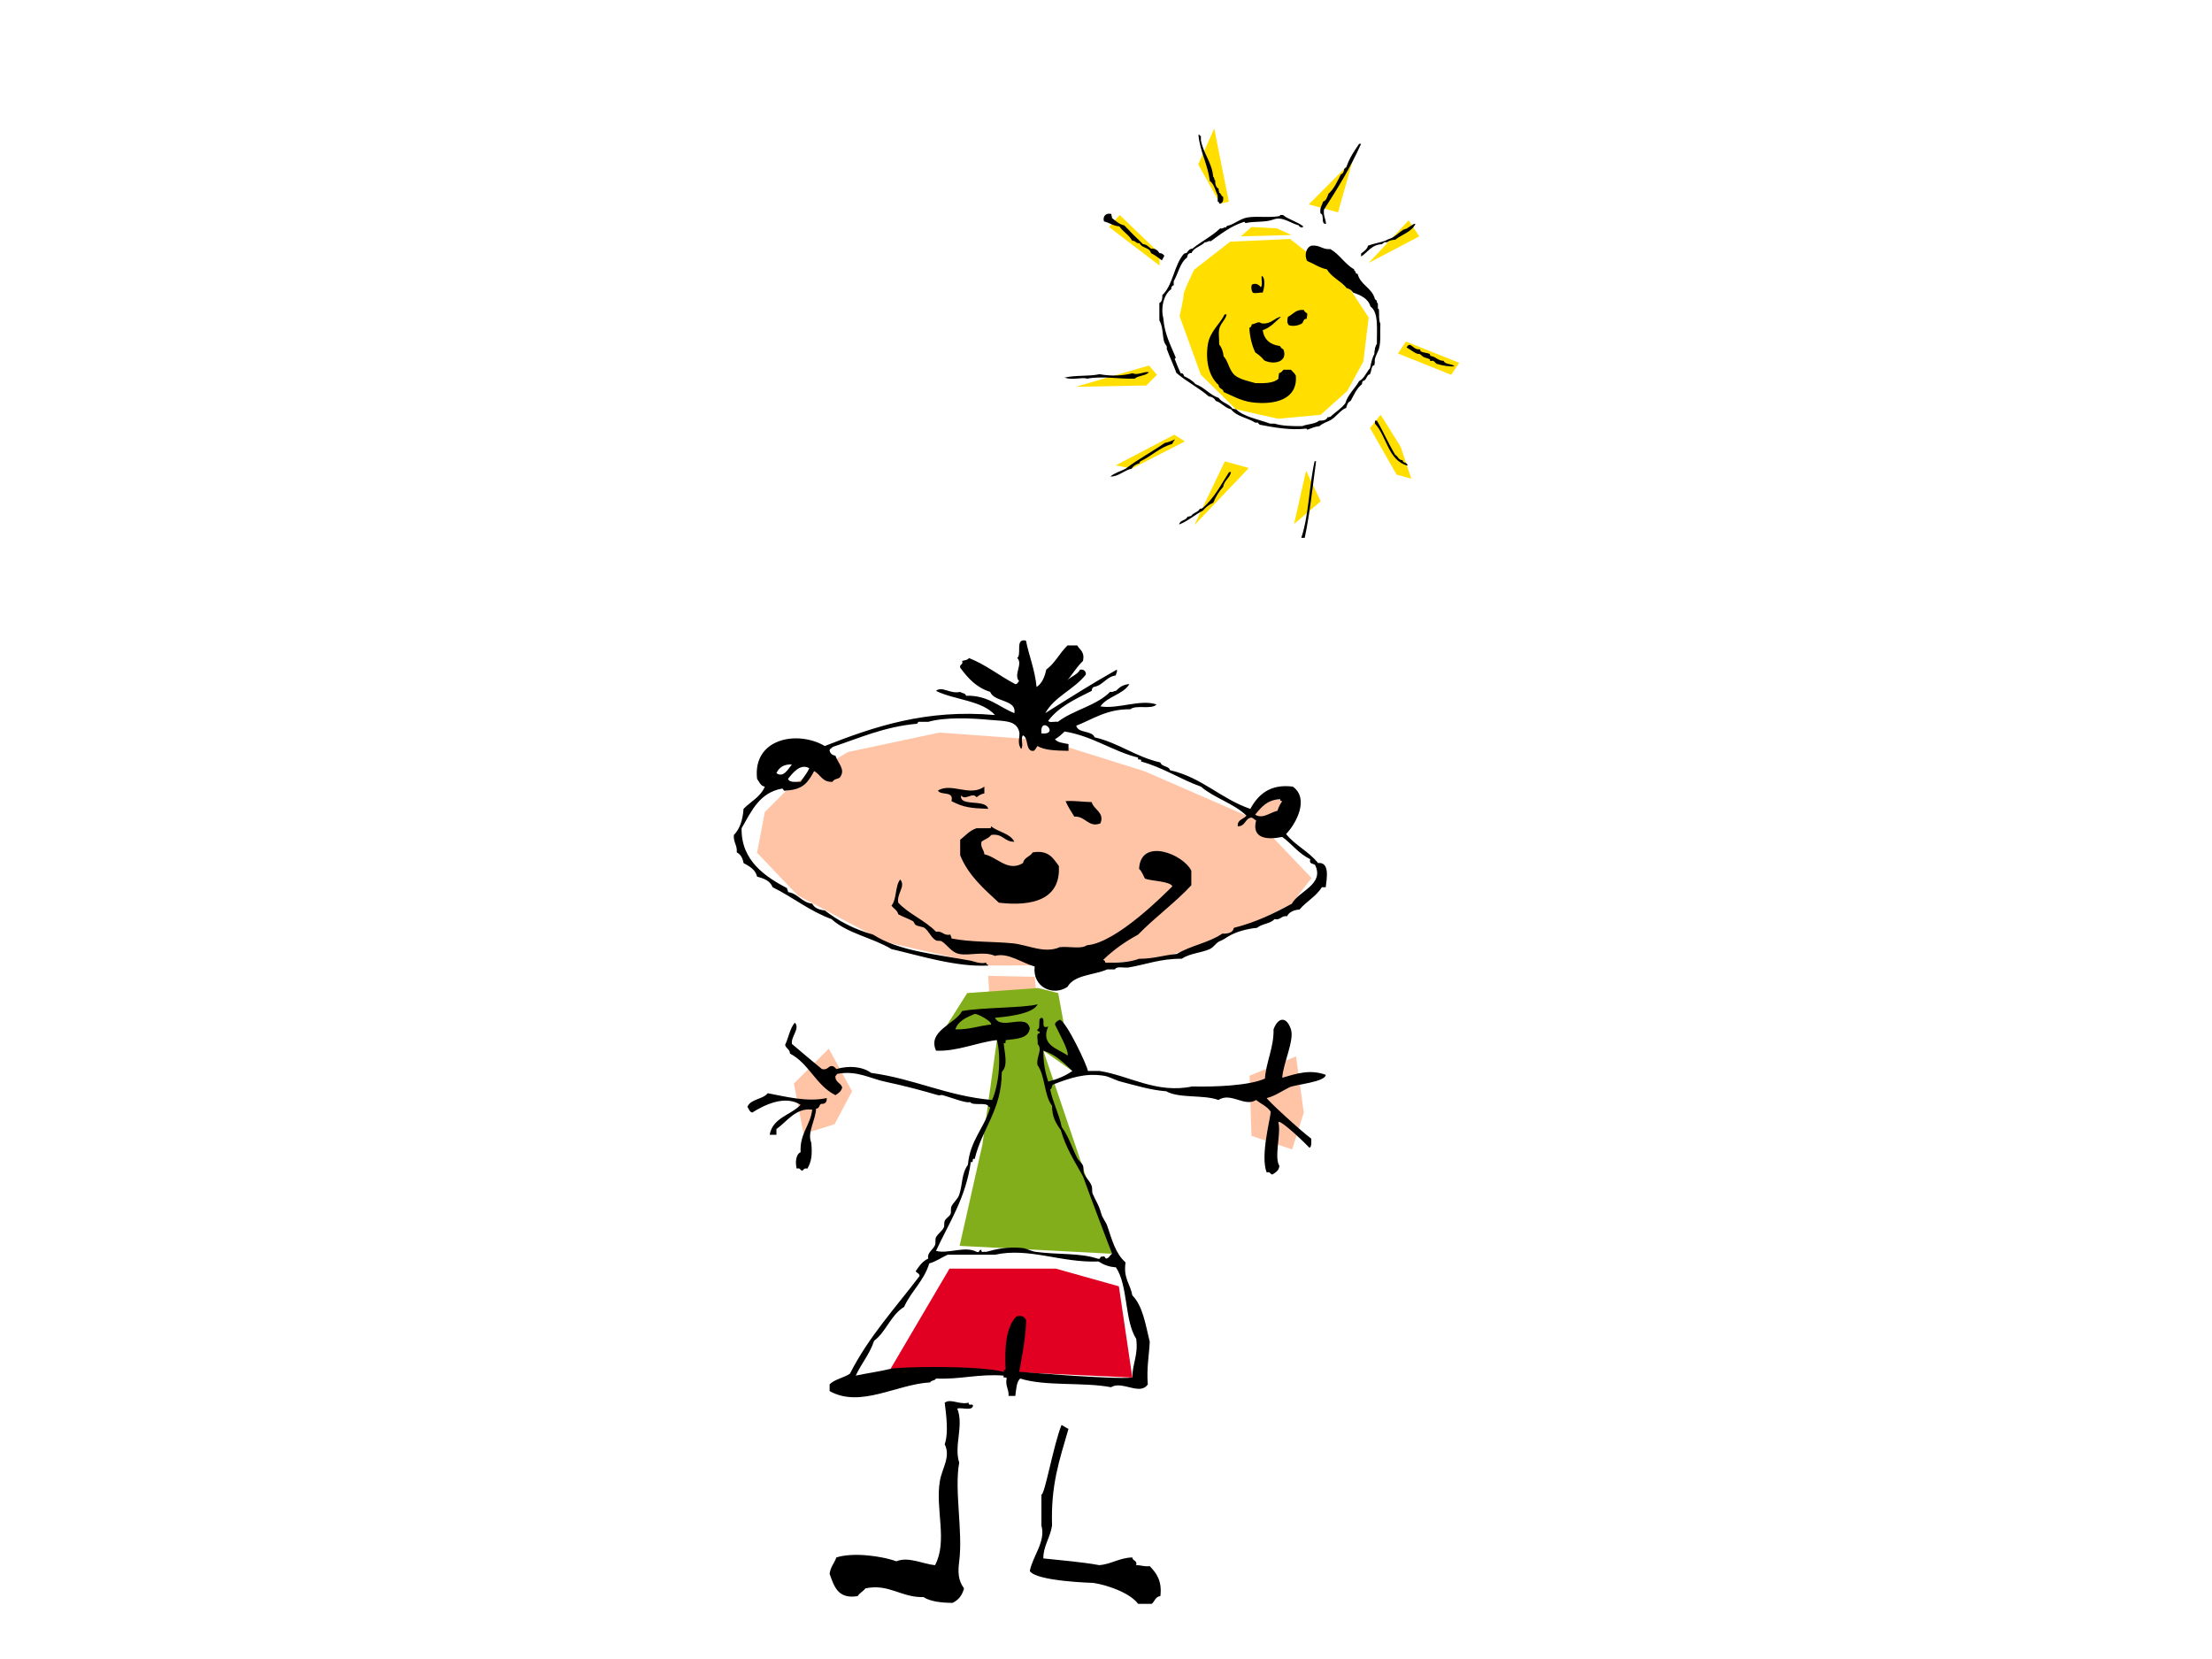<?xml version="1.0" encoding="utf-8"?>
<!-- Generator: Adobe Illustrator 17.0.0, SVG Export Plug-In . SVG Version: 6.00 Build 0)  -->
<!DOCTYPE svg PUBLIC "-//W3C//DTD SVG 1.1//EN" "http://www.w3.org/Graphics/SVG/1.1/DTD/svg11.dtd">
<svg version="1.1" id="Layer_1" xmlns="http://www.w3.org/2000/svg" xmlns:xlink="http://www.w3.org/1999/xlink" x="0px" y="0px"
	 width="800px" height="600px" viewBox="0 0 800 600" enable-background="new 0 0 800 600" xml:space="preserve">
<polygon fill="#E10021" points="343.405,458.809 381.802,458.809 404.657,465.208 409.522,498.21 363.002,496.11 322.078,495.062 
	"/>
<polygon fill="#FFC4A6" points="357.406,352.938 374.195,353.287 375.244,363.195 358.032,364.643 "/>
<polygon fill="#83AE1C" points="375.402,357.33 349.804,359.158 338.833,376.528 360.553,376.136 355.289,414.012 347.061,450.581 
	402.178,453.437 377.344,379.983 387.836,387.329 382.717,359.158 "/>
<polygon fill="#FFDE00" points="472.363,170.227 477.66,181.303 468.029,189.49 "/>
<polygon fill="#FFDE00" points="409.29,169.486 428.541,159.634 424.689,157.225 403.5,168.302 "/>
<polygon fill="#FFDE00" points="415.539,132.184 389.053,139.89 414.577,139.408 418.428,135.555 "/>
<polygon fill="#FFDE00" points="401.092,82.103 404.944,77.768 419.302,91.528 419.392,96.068 "/>
<polygon fill="#FFDE00" points="473.326,73.916 489.216,58.025 483.919,76.806 "/>
<polygon fill="#FFDE00" points="441.295,73.648 444.433,72.953 439.135,46.468 433.356,59.47 "/>
<polygon fill="#FFDE00" points="451.655,169.264 431.912,189.972 442.987,166.857 "/>
<polygon fill="#FFDE00" points="495.477,154.818 505.108,171.672 510.406,173.117 506.552,161.559 499.33,150.002 "/>
<polygon fill="#FFDE00" points="508.479,123.516 527.741,131.221 524.852,135.555 505.59,127.85 "/>
<polygon fill="#FFDE00" points="494.996,95.105 513.295,85.473 509.443,79.695 "/>
<path fill="#FFDE00" d="M431.912,97.513L444.914,87.4l21.669-0.963l20.227,15.891l8.186,12.52l-1.927,15.892l-5.779,10.594
	l-9.631,8.668l-15.411,1.444l-15.233-3.416l-12.698-12.475l-7.704-21.189c0,0,1.445-6.259,1.445-7.704
	C428.059,105.217,431.912,97.513,431.912,97.513z"/>
<polygon fill="#FFC4A6" points="451.902,389.06 468.731,382.048 471.536,402.382 467.328,415.704 452.604,410.797 "/>
<polygon fill="#FFC4A6" points="287.12,391.864 299.742,379.242 308.156,394.669 301.846,406.589 290.626,410.095 "/>
<polygon fill="#FFC4A6" points="273.797,308.421 276.602,293.696 286.419,283.879 306.754,271.959 339.711,264.947 378.276,267.752 
	414.038,278.971 450.797,294.988 458.913,289.489 465.927,288.787 466.627,296.502 459.615,302.11 474.34,317.537 467.236,326.817 
	444.151,338.71 418.244,346.988 390.196,349.091 357.406,349.203 320.077,340.676 288.523,323.848 "/>
<g>
	<path fill-rule="evenodd" clip-rule="evenodd" d="M476.681,312.127c-3.219-4.126-8.307-6.384-11.542-10.493
		c3.609-3.734,8.489-12.753,2.448-17.139c-8.202-1.067-12.535,2.831-15.39,8.044c-10.698-3.644-17.37-11.312-29.032-13.99
		c-0.463-1.637-3.036-1.163-3.498-2.799c-8.948-2.012-14.906-7.013-23.785-9.094c-1.004-2.611-5.909-1.32-6.646-4.197
		c6.127-2.385,10.982-6.042,19.588-5.946c1.998-1.732,7.704,0.243,9.444-1.749c-5.954-1.975-14.036,1.81-20.287,0.7
		c2.546-3.634,8.125-4.233,10.493-8.044c-2.347,0.101-3.663,1.233-4.897,2.448c-0.825-0.008-1.03,0.603-2.099,0.35
		c-4.894,5.016-13.293,6.528-18.888,10.843c-1.063-0.22-3.012,0.448-3.497-0.349c3.762-5.099,9.832-7.89,15.739-10.844
		c0.048-0.652,0.23-1.169,0.699-1.399c3.478-0.603,4.46-3.702,8.046-4.197c-0.007-0.824,0.603-1.031,0.35-2.099
		c-8.874,5-17.373,10.376-25.884,15.74c3.438-6.123,10.531-8.59,14.691-13.991c-0.021-1.262-0.7-1.865-2.099-1.749
		c-0.949,1.849-3.205,2.391-4.547,3.848c1.868-2.329,3.449-4.946,5.597-6.996c0.696-3.261-1.143-3.988-2.099-5.595
		c-1.166,0-2.331,0-3.498,0c-2.805,2.675-4.526,6.432-7.695,8.743c-0.566,2.699-1.544,4.986-3.498,6.296
		c-0.605-6.273-2.68-11.078-3.848-16.789c-4.068-0.919-1.405,4.891-3.148,6.296c2.201,2.11-1.511,6.062,0.7,8.394
		c-0.55,0.266-0.522,1.11-1.4,1.05c-5.758-2.986-10.516-6.972-16.789-9.444c-0.394,0.772-1.54,0.792-2.448,1.049
		c0.518,1.566-1.024,1.074-0.7,2.448c2.774,3.756,5.854,7.205,10.843,8.745c1.429,3.82,9.67,2.689,8.745,7.695
		c-5.69-2.238-9.362-6.495-17.489-6.296c-0.136-1.03-1.531-0.802-2.1-1.399c-3.535,0.921-6.566-2.226-8.744-0.35
		c6.716,3.312,16.645,3.409,21.336,8.745c-24.914-2.257-43.891,4.25-61.56,11.192c-9.86-5.792-26.156-2.792-24.485,11.893
		c0.82,1.045,1.179,2.552,2.799,2.799c-1.53,3.716-5.114,5.379-7.695,8.044c-0.282,4.033-1.358,7.27-3.498,9.445
		c-0.253,2.702,1.28,3.617,1.049,6.295c1.416,0.683,2.126,2.071,2.449,3.848c2.087,1.177,4.256,2.272,4.897,4.896
		c2.462,0.687,4.779,1.518,5.596,3.848c7.363,3.597,13.307,8.614,21.337,11.543c5.649,5.194,14.943,6.742,21.686,10.844
		c10.56,2.437,23.441,6.551,34.978,5.946c-0.032-0.551-0.892-0.274-0.7-1.049c-2.245,0.571-4.65-0.523-5.596-0.7
		c-12.941-2.417-26.014-3.443-35.329-9.444c-6.838-1.906-12.563-4.925-17.488-8.744c-2.118-0.214-3.769-0.895-4.547-2.449
		c-3.878-0.436-5.01-3.617-8.745-4.197c0.078-0.661-0.394-0.772-0.35-1.399c-7.569-3.984-16.704-9.83-16.439-21.686
		c3.537-6.14,6.448-12.907,14.69-14.341c0.549,0.15,0.299,1.1,1.399,0.7c6.357-0.303,7.96-3.116,10.143-6.996
		c2.331,1.166,2.904,4.091,6.646,3.847c0.643-1.242,2.211-0.896,2.798-1.749c1.945-2.822-0.845-4.949-1.749-7.695
		c-1.124-0.158-1.804-0.76-2.099-1.748c-0.06-0.878,0.784-0.85,1.05-1.4c9.723-3.218,18.587-7.296,30.43-8.394
		c0.552-0.032,0.275-0.892,1.05-0.7c1.05,0,2.098,0,3.148,0c5.94-1.733,15.378-1.375,22.385-0.7
		c4.986,0.481,9.367,0.04,10.494,4.198c0.482,1.783-0.932,3.843,0.699,6.295c1.034-0.832-0.334-4.065,0.7-4.897
		c1.984,0.931,0.884,4.944,3.148,5.597c0.234,0,0.466,0,0.699,0c0.677-0.373,0.914-1.185,1.399-1.75
		c2.664,1.65,6.999,1.631,11.194,1.75c0-0.817,0-1.633,0-2.449c-1.847-0.37-3.917-0.515-4.898-1.749
		c1.338-0.76,2.432-1.766,3.498-2.798c10.299,1.71,17.021,6.996,26.583,9.444c-0.514,1.331,1.563,0.069,1.049,1.399
		c8.057,2.204,14.117,6.404,21.687,9.095c4.81,4.167,11.902,6.053,16.44,10.493c-1.013,1.319-3.333,1.331-3.149,3.848
		c2.772,0.089,2.557-2.807,4.898-3.149c0.784,0.149,1.114,0.751,1.748,1.049c-1.694,6.501,3.888,7.113,9.445,5.947
		c3.523,2.539,5.998,6.127,10.143,8.044c-0.57,1.853,1.058,1.508,1.749,2.099c3.434,7.125-5.936,9.379-8.395,13.991
		c-6.409,3.501-13.051,6.77-20.985,8.744c-0.336,1.765-2.045,2.154-4.197,2.099c-4.682,3.248-11.503,4.354-16.44,7.345
		c-4.719,0.411-8.468,1.792-13.641,1.749c-3.303,1.245-7.57,1.524-12.242,1.399c0.105-0.687-0.473-0.693-0.7-1.049
		c3.677-3.552,7.895-6.563,12.592-9.094c6.082-6.276,13.298-11.42,19.237-17.839c0-1.749,0-3.497,0-5.246
		c-2.832-6.019-18.324-12.179-18.887-0.7c0.969,0.895,1.459,2.272,2.098,3.498c2.064,0.966,8.853,0.874,9.961,2.799
		c-2.056,2.025-20.158,20.583-30.948,21.336c-1.979,1.519-6.681,0.315-9.794,0.7c-5.597,2.462-11.416-0.848-17.14-1.399
		c-7.229-0.696-14.837-0.352-22.036-1.748c0.079-0.662-0.394-0.772-0.349-1.4c-2.627,0.529-2.764-1.434-5.247-1.049
		c-3.939-4.107-9.76-6.33-13.642-10.493c-0.672-3.286,2.845-5.949,0.7-8.395c-1.88,2.319-1.214,7.181-3.148,9.445
		c0.762,1.103,2.104,1.625,2.448,3.148c1.739,0.954,3.453,1.486,5.247,2.448c0.492,0.263,0.498,1.028,1.049,1.399
		c0.899,0.602,2.616,0.658,3.149,1.048c1.753,1.288,2.416,3.577,4.197,4.548c0.506,0.276,1.598,0.013,2.099,0.35
		c2.284,1.536,3.453,3.96,6.297,4.547c3.613,0.746,9.02-1.096,12.941,0.699c4.72-1.306,9.862,2.624,14.341,3.848
		c-0.831,7.592,6.774,10.844,11.893,7.346c2.464-4.416,9.569-4.189,14.341-6.296c0.932,0,1.866,0,2.798,0
		c0.583-1.282,3.253-0.48,4.897-0.7c6.392-1.07,11.678-3.247,19.238-3.148c3.132-2.057,7.07-2.106,10.144-3.497
		c1.55-0.704,2.312-2.307,3.497-2.799c1.628-0.676,2.102-1.087,3.148-1.749c2.645-1.674,6.954-2.833,10.494-3.149
		c1.658-1.489,4.857-1.438,6.295-3.147c2.336,0.471,2.374-1.357,4.548-1.049c0.778-1.554,2.429-2.235,4.547-2.448
		c2.442-2.922,5.997-4.73,8.044-8.046c0.467,0,0.934,0,1.4,0C479.848,317.694,481.001,311.675,476.681,312.127z M280.804,279.597
		c0.92-1.994,2.606-3.223,5.597-3.147C285.137,277.989,283.335,281.515,280.804,279.597z M289.549,282.745
		c-1.848-0.017-4.079,0.349-4.547-1.049c1.592-2.021,4.422-5.752,7.695-3.848C291.864,279.697,290.597,281.111,289.549,282.745z
		 M376.643,265.256C376.021,258.264,383.636,265.881,376.643,265.256L376.643,265.256z M461.991,293.24
		c-2.647,0.549-5.25,3.116-8.046,1.399c2.202-2.694,4.368-5.426,9.094-5.597c-0.129,0.595,0.274,0.66,0.7,0.699
		C463.001,290.752,462.432,291.932,461.991,293.24z"/>
	<path fill-rule="evenodd" clip-rule="evenodd" d="M353.208,288.342c0.764-0.637,1.606-1.191,2.799-1.399c0-0.817,0-1.633,0-2.448
		c-5.312,3.795-11.798-1.568-16.79,1.399c0.965,1.95,5.884-0.054,4.896,3.847c4.49,2.301,6.785,2.516,13.292,2.798
		c-0.877-3.789-10.619-0.572-9.794-4.896C349.036,289.736,351.72,286.312,353.208,288.342z"/>
	<path fill-rule="evenodd" clip-rule="evenodd" d="M397.98,297.786c1.618-3.971-2.431-4.931-3.148-7.695
		c-3.22-0.046-5.953-0.577-9.444-0.351c0.862,2.053,2.04,3.791,3.147,5.596C392.619,295.071,393.61,299.474,397.98,297.786z"/>
	<path fill-rule="evenodd" clip-rule="evenodd" d="M358.455,301.983c4.296-0.681,4.696,2.532,8.395,2.448
		c-1.554-3.109-5.851-3.476-8.395-5.596c-0.078,0.271-0.009,0.69-0.35,0.7c-1.633,0-3.264,0-4.897,0
		c-2.552,0.829-4.064,2.697-5.946,4.197c0,1.865,0,3.731,0,5.597c3.01,7.369,8.601,12.154,13.991,17.139
		c11.835,1.41,22.46-0.973,21.686-13.292c-2.034-2.745-3.695-5.865-9.444-4.897c-0.891,1.557-3.127,1.769-3.497,3.848
		c-5.491,3.414-9.45-2.276-13.991-3.147c-0.094-1.773-1.465-2.268-1.049-4.548C356.066,303.558,357.65,303.161,358.455,301.983z"/>
	<path fill-rule="evenodd" clip-rule="evenodd" d="M463.739,389.778c0.309-5.171,4.44-13.513,3.148-17.489
		c-1.571-4.774-4.627-4.489-6.289-0.038c0.152,6.564-2.707,11.839-3.121,17.837c-5.623,2.539-17.899,3.045-26.268,2.838
		c-12.984,2.707-22.666-3.905-33.579-5.597c-1.399,0-2.798,0-4.197,0c0-1.516-7.723-17.928-10.144-18.538
		c-0.754,0.412-1.573,0.76-1.75,1.75c1.045,2.219,5.285,9.859,4.548,11.192c-3.474-2.531-9.896-3.643-6.994-10.493
		c-3.068,1.202-0.689-3.043-2.45-3.148c-1.529,0.336-0.057,3.673-1.399,4.197c-0.432,1.133,1.132,0.268,0.7,1.4
		c-1.473,0.043-0.348,2.684-0.7,3.848c2.025,2.087-0.634,4.75,0,7.695c2.799,3.847,2.329,10.963,5.247,14.69
		c-0.027,3.991,1.463,6.465,3.147,8.745c1.827,6.451,5.093,11.463,8.046,16.79c3.403,9.422,6.99,18.659,10.493,27.982
		c-0.778,0.504-1.016,1.55-2.099,1.749c-0.549-0.151-0.299-1.1-1.4-0.7c-1.078-0.262-0.426,1.206-1.748,0.7
		c-6.633-2.143-14.389-1.355-22.385-2.449c-1.566-0.214-3.268-1.231-4.898-1.399c-5.222-0.537-9.788,0.511-12.943,1.399
		c-0.661-0.155-2.107,0.476-1.748-0.699c-1.079-0.262-0.426,1.205-1.75,0.699c-4.208-2.253-10.397,0.876-14.69-0.35
		c4.736-10.187,10.764-19.085,12.592-32.179c1.33,0.514,0.068-1.564,1.4-1.049c2.656-11.101,9.807-17.708,9.793-31.48
		c2.44-2.354,0.932-6.919,0.699-10.493c1.243,0.544,0.212-1.188,1.049-1.049c3.73-0.468,7.855-0.541,8.395-4.197
		c-1.114-5.668-10.284,0.833-12.592-3.848c2.074-0.209,13.873-1.052,15.39-4.896c-4.314,1.324-20.458,1.143-27.282,2.448
		c-2.627,4.854-12.589,7.118-9.444,14.34c7.731,0.328,14.462-2.9,22.036-3.847c1.716,6.823,0.557,16.577-1.748,21.686
		c-16.385-1.454-28.022-7.656-43.723-9.794c-3.254-2.363-8.105-2.72-12.591-1.399c-0.566-0.484-0.861-1.238-2.099-1.049
		c-0.992,0.407-1.334,1.464-3.148,1.049c-3.646-2.999-7.27-6.021-10.843-9.094c-0.365-2.866,3.065-5.492,1.05-7.696
		c-1.771,2.077-2.259,5.437-3.498,8.045c0.279,1.354,1.719,1.547,1.749,3.148c6.904,3.59,9.435,11.552,16.439,15.041
		c1.08-0.669,2.127-1.371,2.449-2.798c-0.488-1.728-2.634-1.797-2.449-4.197c0.462-0.004,0.319-0.613,0.7-0.7
		c6.912-1.375,12.029,1.71,17.139,2.798c7.404,1.576,13.129,3.121,19.237,4.897c0.538,0.156,1.207-0.147,1.748,0
		c2.171,0.585,9.115,3.237,9.794,2.448c1.161,1.52,5.309,0.054,6.646,1.399c0.005,0.463,0.613,0.32,0.699,0.7
		c-2.146,7.414-7.297,11.824-8.044,20.637c-2.341,3.201-1.891,7.041-3.147,10.843c-0.508,1.536-2.156,2.826-2.799,4.198
		c-0.378,0.806-0.029,2.035-0.349,2.798c-0.336,0.796-1.721,1.541-2.099,2.448c-0.317,0.761-0.005,1.76-0.35,2.448
		c-0.617,1.233-2.189,2.25-2.798,3.497c-0.413,0.85-0.017,2.007-0.35,2.799c-0.748,1.779-2.992,2.787-2.448,4.898
		c-2.095,0.936-3.325,2.737-4.547,4.547c0.33,0.719,1.377,0.722,1.399,1.749c-8.694,11.476-18.401,21.94-25.184,35.328
		c-2.225,1.506-5.48,1.981-7.345,3.846c0,0.817,0,1.633,0,2.449c11.158,6.227,24.148-2.472,36.376-3.148
		c0.323-0.843,1.776-0.556,2.099-1.399c8.925,0.414,15.26-1.763,24.484-1.049c-0.543,1.243,1.189,0.211,1.049,1.049
		c-0.529,2.861,0.884,3.78,0.7,6.296c0.816,0,1.633,0,2.447,0c0.334-2.348,0.372-4.992,1.749-6.296
		c9.106,2.904,22.79,1.229,32.88,3.148c3.967-2.506,10.541,3.204,13.292-1.05c-0.497-5.694,0.51-10.919,0.699-15.39
		c-1.519-6.174-2.478-12.911-6.296-16.789c-0.725-4.054-3.329-6.232-2.448-11.893c-3.721-3.344-4.845-8.071-6.645-13.292
		c-0.493-1.434-1.697-2.746-2.099-4.197c-1.011-3.663-2.082-4.778-3.147-7.345c-0.354-0.854-0.059-1.955-0.35-2.799
		c-0.594-1.721-2.113-2.981-2.798-4.547c-0.378-0.859-0.028-1.945-0.35-2.798c-0.4-1.055-1.626-1.862-2.099-2.798
		c-1.939-3.833-3.157-7.944-5.597-11.193c-1.019-4.929-3.157-8.736-4.198-13.642c0.802-0.131,0.467-1.4,1.05-1.748
		c6.114-2.344,11.597-4.279,18.539-3.148c1.907,0.31,3.848,1.556,5.947,2.098c5.914,1.531,10.932,3.072,16.44,3.498
		c4.685,2.659,13.542,1.147,18.887,3.147c4.515-2.955,9.435,2.677,13.641,0c1.734,1.414,3.993,2.304,5.247,4.197
		c0.166,1.681-3.943,16.165-1.4,22.036c1.416-0.483,1.107,0.759,2.099,0.7c1.113-0.753,2.344-1.388,2.449-3.149
		c-1.934-2.951,0.618-11.611-0.307-15.465c-0.536-2.234,7.845,5.46,11.149,8.918c0.928-0.003,0.7-2.664,0.7-3.247
		c-4.205-3.14-16.09-14.108-16.09-14.691c3.021-0.715,5.724-2.706,8.254-3.912c2.056-0.981,12.903-1.865,13.084-4.483
		C473.739,386.648,469.099,388.238,463.739,389.778z M358.455,370.54c-4.477,0.42-7.896,1.897-12.941,1.748
		c1.041-3.156,4.077-4.318,6.996-5.596C353.628,366.622,358.736,369.327,358.455,370.54z M410.922,484.218
		c0.797,5.927-1.377,8.883-1.4,13.991c-7.07,0.786-40.923-2.099-40.923-2.099s2.828-14.078,2.448-18.888
		c-0.77-1.136-1.814-1.672-3.497-1.05c-3.773,3.922-4.24,11.151-3.848,19.239c-0.595-0.13-0.659,0.272-0.7,0.699
		c-10.458-2.457-37.927-1.77-40.924-1.049c-4.189,1.008-8.703,1.613-12.592,2.448c2.041-4.371,5.052-7.773,6.645-12.592
		c4.394-3.302,6.029-9.362,10.843-12.243c2.56-5.718,7.184-9.371,9.095-15.739c2.558-0.708,4.397-2.133,6.645-3.148
		c5.713,0,11.426,0,17.139,0c12.346-2.727,23.913,3.002,37.426,2.448c1.726,1.073,3.631,1.965,6.297,2.099
		C408.046,464.942,406.616,477.447,410.922,484.218z M379.093,391.177c-1.058-3.256-1.803-6.826-1.75-11.194
		c4.53,1.417,7.435,4.459,10.493,7.346C385.383,389.073,382.428,390.314,379.093,391.177z"/>
	<path fill-rule="evenodd" clip-rule="evenodd" d="M277.657,395.375c-1.795,2.285-6.122,2.039-7.345,4.896
		c0.501,0.781,0.722,1.843,1.749,2.099c4.334-2.747,11.826-6.433,17.489-2.799c-3.571,3.775-10.083,4.607-11.193,10.844
		c0.816,0,1.632,0,2.448,0c0-0.7,0-1.399,0-2.099c3.822-2.591,6.904-7.786,12.942-6.996c-0.686,5.844-4.547,8.513-4.197,15.391
		c-1.769,0.781-1.987,3.83-1.399,5.946c1.416-0.484,1.106,0.759,2.099,0.7c0.42-0.396,0.633-0.999,1.748-0.7
		c1.585-2.733,1.796-5.244,1.4-9.444c-1.551-3.526,1.587-8.126,1.748-12.242c1.135-0.032,1.129-1.204,1.749-1.748
		c1.512,0.112,2.211-0.588,2.099-2.099C291.961,398.671,284.09,396.587,277.657,395.375z"/>
	<path fill-rule="evenodd" clip-rule="evenodd" d="M350.41,507.303c-3.63,0.828-6.507-1.624-8.744,0
		c0.528,4.389,1.457,10.85,0,15.041c2.257,4.548-0.967,8.635-1.749,13.292c-1.712,10.195,2.896,21.702-1.749,30.43
		c-4.408-0.398-9.627-3.234-13.991-1.4c-5.448-1.969-15.686-3.31-21.686-1.399c-0.737,2.062-2.157,3.44-2.449,5.946
		c1.616,4.447,2.911,9.214,10.143,8.044c0.701-1.164,2.024-1.707,2.798-2.798c8.498-1.82,12.932,3.367,20.987,3.148
		c2.579,1.617,6.351,2.044,10.493,2.099c2.168-0.979,3.546-2.75,4.198-5.247c-2.186-2.879-2.232-6.056-1.749-9.794
		c1.396-10.815-1.838-25.775,0-35.677c-2.001-6.199,1.765-13.319-0.699-19.587c1.695-0.402,5.041,0.844,5.596-0.7
		C352.352,507.227,349.867,508.779,350.41,507.303z"/>
	<path fill-rule="evenodd" clip-rule="evenodd" d="M410.922,566.066c0.448-1.847-1.336-1.462-1.4-2.798
		c-4.751,0.146-7.421,2.372-11.892,2.798c-6.406-1.173-13.456-1.701-20.287-2.448c-0.103-4.299,2.539-7.637,3.148-11.893
		c-0.463-14.629,2.55-23.278,5.946-34.978c-0.35,0-2.193-1.348-2.542-1.348c-2.901,7.243-6.121,25.565-7.253,25.132
		c0,3.731,0,7.462,0,11.193c1.655,5.79-3.153,11.031-4.197,16.44c2.263,3.772,22.941,4.298,23.044,4.316
		c5.26,0.841,13.231,3.655,16.131,7.577c1.633,0,3.265,0,4.897,0c1.122-0.861,1.317-2.648,3.148-2.799
		c0.679-5.575-1.447-8.346-3.848-10.843C413.819,566.668,412.695,566.044,410.922,566.066z"/>
</g>
<g>
	<path fill-rule="evenodd" clip-rule="evenodd" d="M440.401,70.787c0,0.716,0,1.431,0,2.146c0.683-0.146,0.21,0.863,0.894,0.716
		c0.916-0.276,1.243-1.143,1.073-2.504c-0.812-0.14-0.655-1.253-1.43-1.43c0.039-0.575-0.316-0.756-0.178-1.43
		c-0.917-0.515-1.335-1.527-1.253-3.04c-0.515-0.14-0.199-1.112-0.715-1.252c-0.526-5.374-3.517-8.283-4.471-13.23
		c0-0.537,0-1.074,0-1.609c-0.55,0.134-0.218-0.617-0.893-0.358c0.62,6.294,3.357,10.47,4.112,16.629
		C439.114,66.591,439.553,68.895,440.401,70.787z"/>
	<path fill-rule="evenodd" clip-rule="evenodd" d="M479.558,80.979c-0.067-1.899-1.04-2.893-0.715-5.185
		c4.855-7.542,9.602-15.191,13.409-23.78c-0.237,0-0.475,0-0.713,0c-1.773,2.638-3.593,5.229-4.649,8.582
		c-0.579-0.22-0.138,0.579-0.716,0.358c-0.054,1.077-0.442,1.822-1.251,2.146c-1.281,2.533-2.417,5.211-4.47,6.973
		c-0.443,1.166-0.742,2.475-1.966,2.86c-0.332,1.396-1.287,2.171-0.895,4.292C479.141,77.583,477.522,81.108,479.558,80.979z"/>
	<path fill-rule="evenodd" clip-rule="evenodd" d="M416.263,91.528c1.449,0.749,2.708,1.69,3.944,2.652
		c0.3-0.568,0.604-1.133,0.909-1.697c-0.445-0.477-0.879-0.966-1.813-0.955c-0.57-0.979-1.404-1.696-3.039-1.609
		c-0.859-0.631-1.465-1.514-2.86-1.609c-2.333-2.198-4.595-4.466-6.795-6.795c-1.93-0.455-3.135-1.634-4.471-2.682
		c0.126-0.662-0.305-0.767-0.178-1.429c-1.842-0.559-3.307,0.773-2.682,2.681c1.996,0.447,3.273,1.614,5.544,1.788
		c1.33,1.948,3.494,3.062,4.648,5.186c1.284-0.093,1.295,1.089,2.682,0.894C412.874,89.791,415.825,89.404,416.263,91.528z"/>
	<path fill-rule="evenodd" clip-rule="evenodd" d="M497.26,129.792c0.286-1.28,1.213-2.778,1.432-3.575
		c0.817-3,0.353-5.742,0.536-9.119c-0.649-1.26-0.375-3.441-0.536-5.185c-0.018-0.282-0.456-0.141-0.359-0.537
		c0-0.536,0-1.073,0-1.609c-0.303-0.174-0.458-0.495-0.357-1.073c-0.448,0.03-0.434-0.401-0.715-0.537
		c-1.045-4.08-5.225-5.027-6.258-9.119c-0.332-0.024-0.598-0.118-0.715-0.357c0.144-0.74-0.65-0.543-0.537-1.252
		c-3.373-1.931-5.225-5.383-8.583-7.33c-2.921,0.24-3.785-1.58-6.794-1.252c-1.987,0.488-2.768,3.495-1.609,5.543
		c2.406,0.992,4.351,2.443,7.153,3.039c1.701,2.947,5.114,4.183,7.151,6.794c1.099,0.211,1.793,0.829,2.325,1.61
		c2.79,0.964,5.398,2.111,6.258,5.006c3.084,2.22,2.218,8.391,2.324,13.589c-0.44,0.276-0.372,1.057-0.715,1.43
		c0.072,0.847-0.319,1.232-0.178,2.146c-0.841,1.425-1.207,3.323-1.609,5.185c-1.359,1.502-2.054,3.669-3.933,4.649
		c-1.562,2.789-3.993,4.709-5.008,8.046c-1.484,1.913-3.599,3.194-5.364,4.828c-0.42-0.004-0.525,0.308-1.073,0.179
		c-0.325,1.106-1.597,1.263-3.039,1.251c-1.408,1.273-4.188,1.176-6.08,1.967c-3.691,0.057-7.224-0.047-10.013-0.894
		c-0.536,0-1.073,0-1.609,0c-4.262-1.581-9.316-2.366-12.338-5.185c-0.563,0.087-0.631-0.323-1.251-0.18
		c-1.181-1.798-3.807-2.153-5.006-3.934c-3.33-1.14-5.124-3.816-8.405-5.006c-1.06-1.264-2.53-2.118-4.112-2.861
		c-0.148-0.627-0.407-1.143-1.252-1.073c-0.774-1.669-1.502-3.385-2.145-5.185c0.016-0.281,0.456-0.14,0.357-0.536
		c-1.81-4.39-4.033-8.364-4.471-14.125c-1.052-4.112,0.319-8.846,2.861-10.549c-0.067-0.843,0.32-1.231,0.894-1.431
		c0-0.477,0-0.953,0-1.43c1.637-2.834,2.257-6.683,4.828-8.582c0.163-0.911,0.438-1.71,1.61-1.609
		c0.866-2.054,3.447-2.393,4.827-3.934c0.98,0.147,1.039-0.63,2.146-0.357c3.691-2.626,7.168-5.467,11.979-6.974
		c0.551-0.133,0.219,0.617,0.895,0.358c2.933-0.655,6.752-0.113,9.833-1.251c3.251-1.201,6.171,1.399,9.119,2.145
		c0.022,0.486,1.412,1.205,1.609,0.357c-2.102-1.712-5.224-2.404-7.33-4.112c-0.369,0.108-1.243-0.289-1.074,0.358
		c-3.745,0.73-8.368-0.056-11.801,0.536c-2.208,0.38-4.362,2.004-6.079,2.682c-0.962,0.38-1.398,0.144-1.61,0.894
		c-0.98-0.146-1.038,0.63-2.146,0.358c-2.942,2.838-6.841,4.72-10.013,7.33c-1.17,0.081-1.605,0.897-2.145,1.609
		c-0.506-0.148-0.463,0.253-0.894,0.18c-3.629,3.999-3.936,11.323-7.867,15.019c0.043,1.354-0.171,2.451-1.074,2.861
		c0,2.085,0,4.171,0,6.258c1.273,2.349,1.077,4.773,1.609,7.331c0.215,1.031,0.796,1.561,1.073,2.145
		c0.116,0.243-0.089,0.638,0,0.895c0.793,2.307,3.359,7.961,3.397,8.582c3.611,3.184,8.189,5.401,11.801,8.582
		c1.245,0.127,2.033,0.71,2.503,1.61c2.197,0.663,3.22,2.502,5.544,3.04c1.927,2.601,6.004,3.054,8.761,4.827
		c0.358,0,0.715,0,1.074,0c-0.221,0.579,0.579,0.136,0.357,0.715c4.942,0.966,11.54,2.158,16.986,1.43
		c0.282,0.017,0.141,0.456,0.536,0.358c1.379-0.468,2.594-1.101,4.292-1.251c1.102-1.057,2.63-1.452,3.933-2.146
		c2.026-1.077,3.55-3.632,5.723-4.47c0.242-1.127,0.632-2.109,1.608-2.503c1.177-2.221,2.204-4.591,4.113-6.079
		c-0.129-0.546,0.182-0.652,0.179-1.073c1.203-0.132,1.374-1.454,1.967-2.146c0.193-0.225,0.642-0.231,0.716-0.357
		c0.352-0.605,0.452-2.01,0.893-2.861c0.13-0.25,0.632-0.295,0.716-0.536C497.312,131.259,497.108,130.472,497.26,129.792z"/>
	<path fill-rule="evenodd" clip-rule="evenodd" d="M492.253,92.78c2.497-1.557,3.756-4.351,7.689-4.47
		c-0.067-0.544,0.65-0.303,0.716-0.716c0.357,0,0.715,0,1.072,0c0.65-0.602,1.671-0.832,2.861-0.894
		c2.426-1.924,5.932-2.768,7.33-5.721c-0.177,0-0.357,0-0.536,0c-0.902,0.638-1.86,1.098-2.504,1.609
		c-0.375,0.298-0.945,0.226-1.43,0.536c-1.509,0.964-3.153,2.718-4.828,3.219c-0.899,0.268-1.105,0.535-1.609,0.715
		c-2.004,0.715-4.108,0.984-6.258,1.788c-0.364,1.424-1.519,2.057-2.504,2.861C492.253,92.065,492.253,92.422,492.253,92.78z"/>
	<path fill-rule="evenodd" clip-rule="evenodd" d="M452.739,102.972c-0.333,0.998-0.151,2.202,0.357,2.861
		c1.107,0.483,2.253-0.146,3.577,0c0.516-1.411,1.214-5.263-0.358-6.079c-0.22,1.269,0.453,3.432-0.358,4.113
		C455.314,102.914,454.111,102.217,452.739,102.972z"/>
	<path fill-rule="evenodd" clip-rule="evenodd" d="M465.791,114.595c-0.305,1.391-0.398,2.047,0.358,3.039
		c1.865,0.529,3.674,0.003,4.827-0.716c0.463-0.61,0.441-1.704,1.609-1.609c-0.021-0.737,0.311-1.119,0.178-1.967
		c-0.533-0.301-1.013-0.656-1.252-1.252C468.543,111.862,467.669,113.731,465.791,114.595z"/>
	<path fill-rule="evenodd" clip-rule="evenodd" d="M443.619,113.7c-0.239,0-0.477,0-0.715,0c-1.568,3.346-5.36,6.206-6.078,10.907
		c-0.928,6.068,0.473,11.642,3.934,14.662c-0.024,1.453,1.661,1.198,1.787,2.503c2.743,1.185,6.359,3.273,10.37,3.754
		c8.3,0.998,16.46-1.114,15.735-9.655c-0.393-0.919-1.176-1.446-1.788-2.146c-0.894,0-1.788,0-2.682,0
		c-0.441,0.513-0.848,1.06-1.61,1.252c0.023,0.738-0.311,1.119-0.178,1.967c-1.7,1.638-4.934,1.742-8.404,1.609
		c-3.289-1.002-7.07-1.512-8.582-4.291c-1.082-1.659-1.506-3.976-2.861-5.364c-0.201-1.767-0.692-3.242-1.609-4.291
		c0.045-2.165-0.327-3.852,0-5.543C441.353,116.914,443.283,115.661,443.619,113.7z"/>
	<path fill-rule="evenodd" clip-rule="evenodd" d="M451.844,118.527c0.183,3.513,0.96,6.43,2.146,8.94
		c1.231,0.797,2.337,1.715,3.219,2.86c3.381,1.715,8.66,0.665,6.974-3.933c-0.535-0.3-1.015-0.655-1.253-1.252
		c-3.523-0.468-5.727-2.259-6.257-5.721c2.863-0.952,4.553-3.075,6.615-4.827c-2.308,0.136-3.519,2.915-7.152,2.323
		c-0.925-0.942-2.264,0.361-3.396,0.358C452.623,117.875,452.444,118.411,451.844,118.527z"/>
	<path fill-rule="evenodd" clip-rule="evenodd" d="M522.114,130.507c-2.158-0.046-2.829-1.582-4.828-1.788
		c0.04-0.338-0.202-0.394-0.179-0.715c-0.953-0.436-2.029-0.33-3.219-0.894c-0.208-0.098-0.16-0.597-0.358-0.715
		c-0.26-0.158-0.729,0.037-1.25-0.178c-1.717-0.708-2.412-2.64-3.577-0.537c1.435,0.696,3.469,2.553,4.649,2.325
		c0.554,0.191,0.885,0.765,1.43,1.073c0.679,0.385,1.698,0.46,2.325,0.894c0.123,0.086,0.016,0.453,0.179,0.536
		c0.297,0.153,0.789-0.109,1.072,0c0.533,0.208,0.828,0.932,1.252,1.073c2.156,0.718,5.078,1.095,6.438,0.894
		C525.12,131.435,522.656,131.931,522.114,130.507z"/>
	<path fill-rule="evenodd" clip-rule="evenodd" d="M410.363,136.944c1.333-1.17,4.019-0.986,5.185-2.324
		c-1.708-0.411-4.216,1.277-5.9,0.357c-3.719,0.978-7.944,1.088-11.98,0.358c-3.815,0.835-9.005,0.293-12.695,1.251
		c3.272,1.026,6.287-0.295,8.225,0.357C398.567,135.89,404.676,137.13,410.363,136.944z"/>
	<path fill-rule="evenodd" clip-rule="evenodd" d="M507.273,166.447c-1.532-0.019-1.636-1.464-2.682-1.967
		c-2.398-3.919-4.259-8.377-6.616-12.337c-0.239,0-0.477,0-0.715,0c0,0.357,0,0.715,0,1.073c4.359,4.64,4.712,13.288,11.802,15.199
		C509.092,167.129,507.35,167.621,507.273,166.447z"/>
	<path fill-rule="evenodd" clip-rule="evenodd" d="M424.927,158.953c-0.028-0.005-0.053-0.012-0.081-0.016
		c-1.139,0.471-2.186,1.033-3.577,1.251c-4.588,3.22-9.717,5.898-14.125,9.298c-1.825,0.977-4.082,1.52-5.542,2.861
		c2.879,0.077,4.909-2.242,7.688-2.861c0.581-1.029,1.617-1.601,2.861-1.967c0.024-0.334,0.118-0.598,0.358-0.716
		c4.031-1.851,6.796-4.969,11.417-6.231C424.225,160.008,424.557,159.467,424.927,158.953z"/>
	<path fill-rule="evenodd" clip-rule="evenodd" d="M470.619,194.518c0.416,0,0.834,0,1.251,0c1.857-8.753,2.835-18.383,4.112-27.714
		c-0.179,0-0.357,0-0.536,0C473.43,175.635,473.379,186.431,470.619,194.518z"/>
	<path fill-rule="evenodd" clip-rule="evenodd" d="M434.859,183.79c-0.208,0.15-0.48,0.236-0.895,0.178
		c-0.617,1.351-2.52,1.414-3.219,2.682c-0.564-0.087-0.631,0.322-1.252,0.179c-0.498,1.468-2.757,1.176-3.04,2.86
		c3.269-1.262,5.587-3.474,8.584-5.006c1.013-1.192,2.214-2.197,3.755-2.86c0.906-2.194,2.073-4.126,3.576-5.722
		c0.364-2.378,2.359-3.124,2.861-5.364c-0.239,0-0.478,0-0.716,0C441.547,175.341,439.011,180.374,434.859,183.79z"/>
</g>
<polygon fill="#FFDE00" points="448.766,85.473 467.066,84.992 461.768,82.584 452.619,82.103 "/>
</svg>
